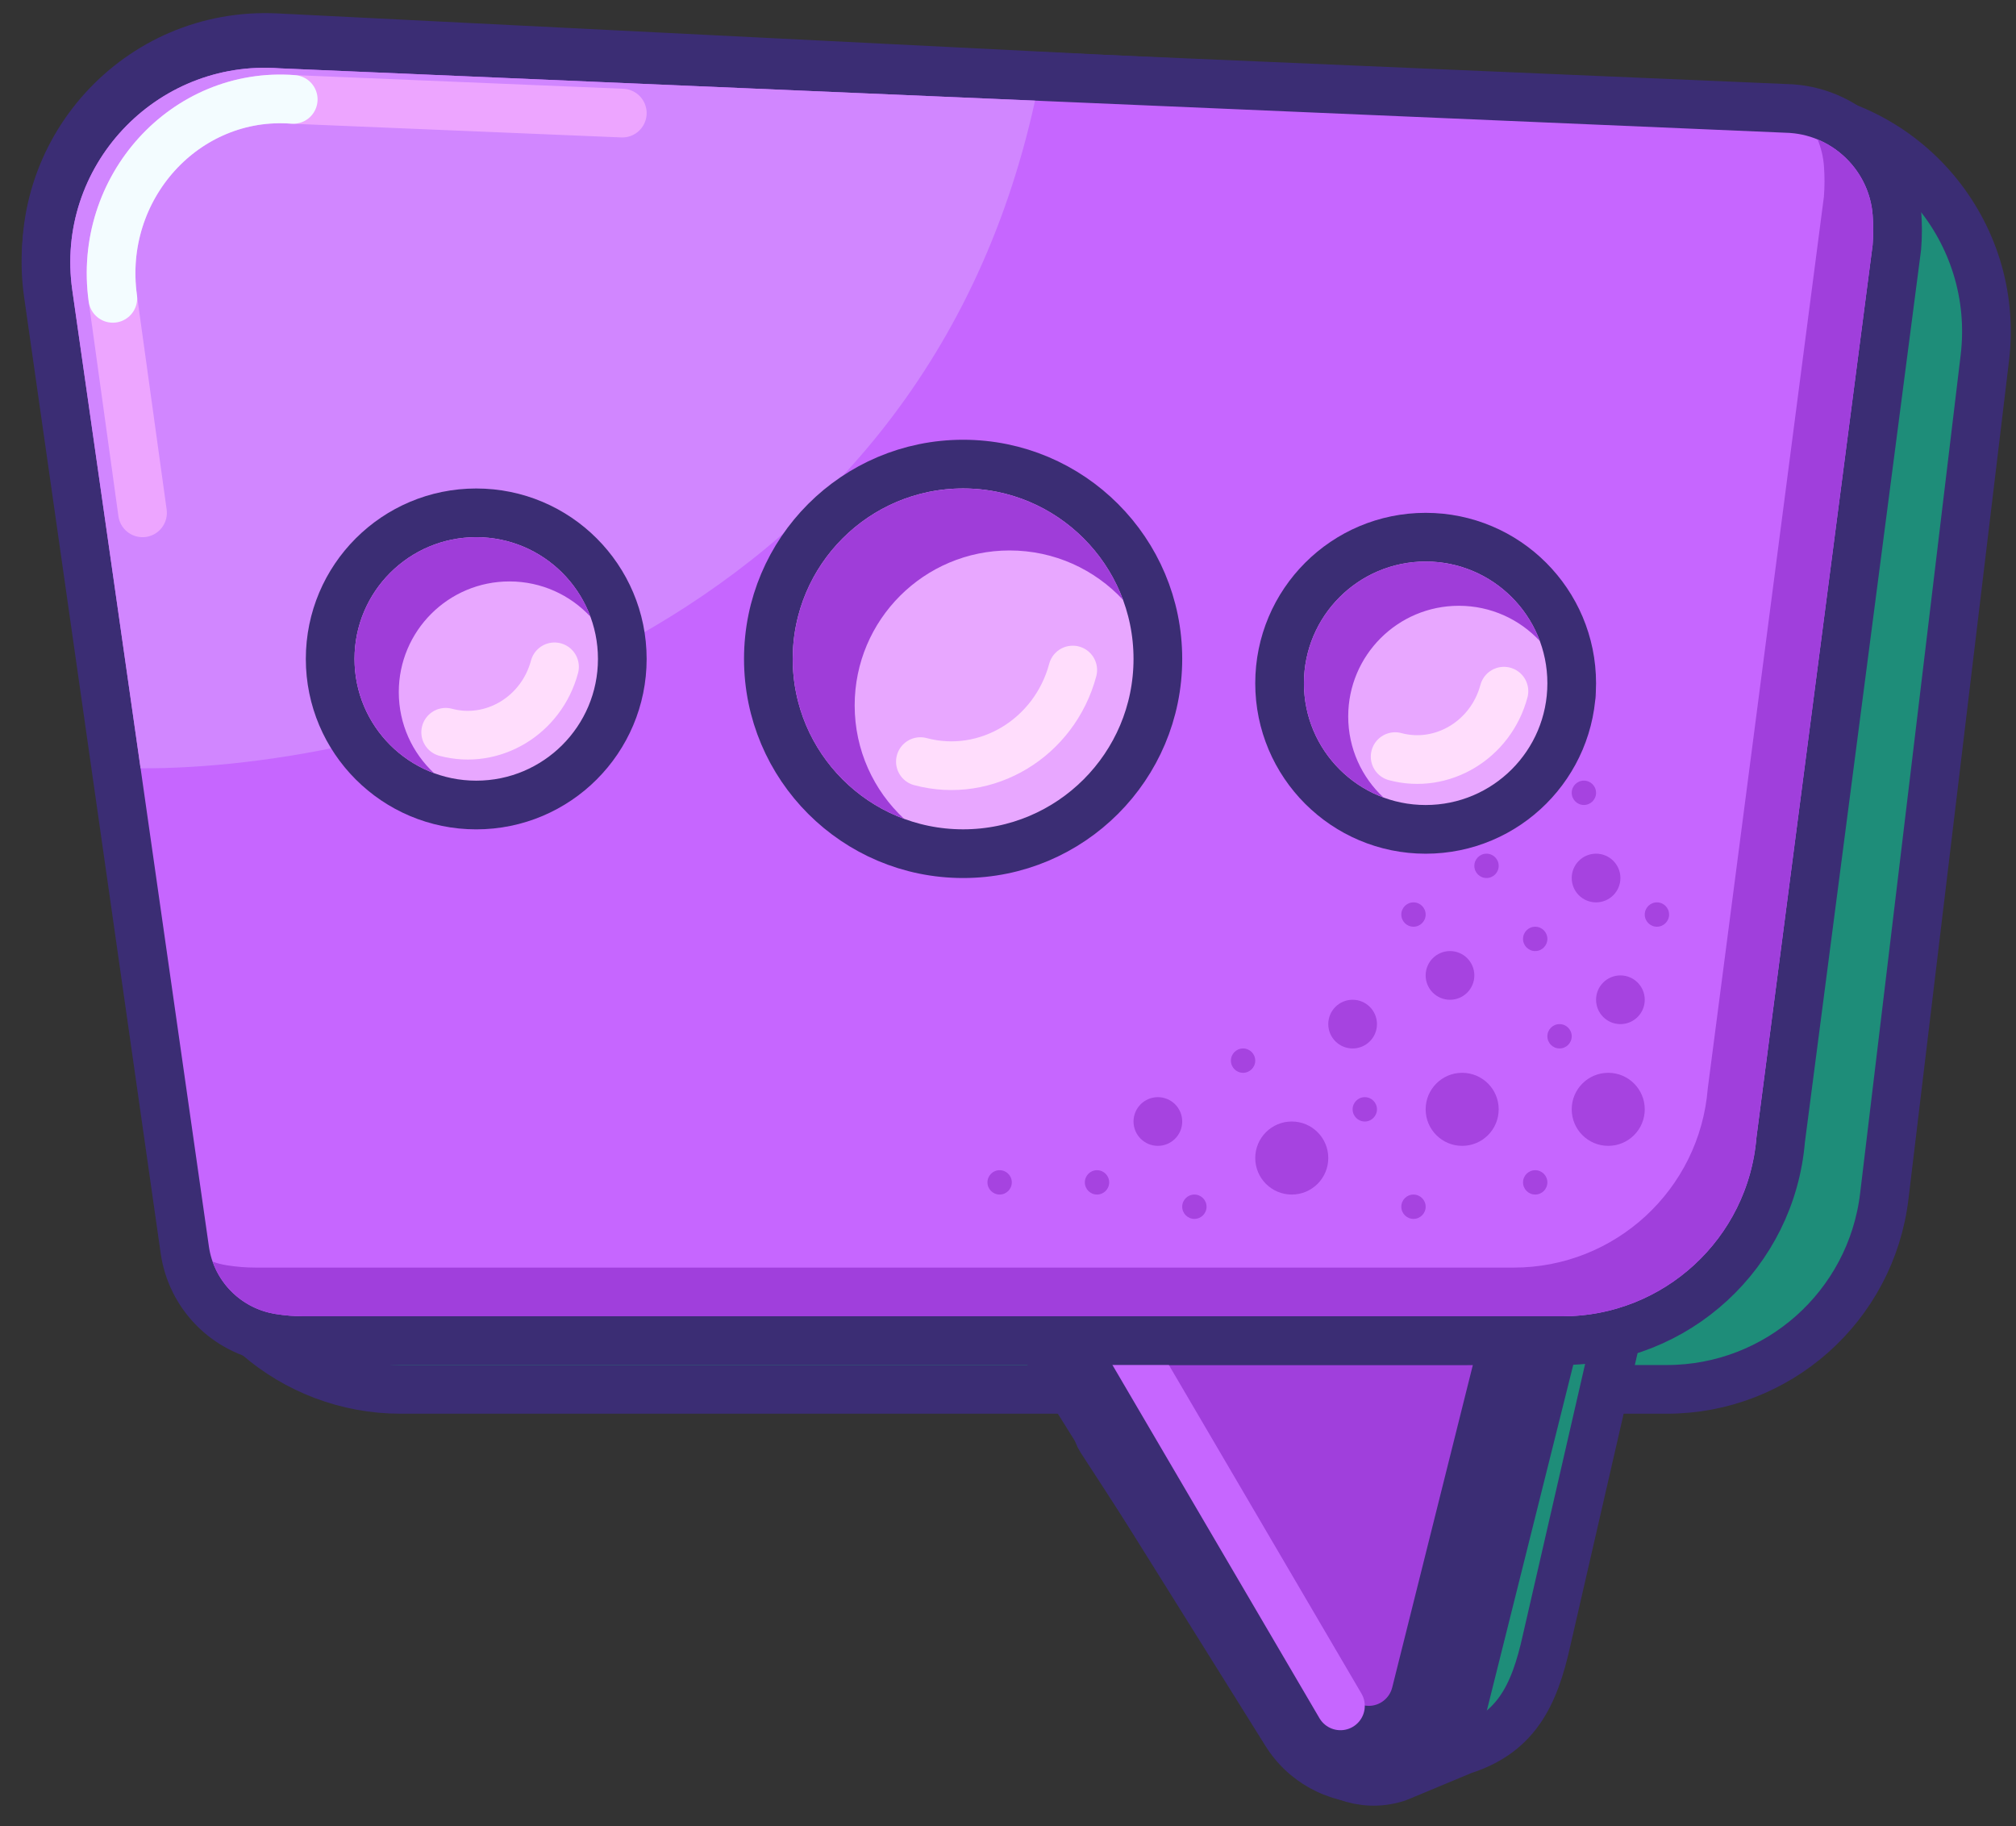 <svg width="53" height="48" viewBox="0 0 53 48" fill="none" xmlns="http://www.w3.org/2000/svg">
<rect x="0" y="0" width="53" height="48" fill="#333333" stroke="none"/>
<path d="M46.75 2.967C50.085 3.133 52.579 6.091 52.181 9.406L49.537 31.446C49.189 34.341 46.733 36.52 43.818 36.52H10.537C7.682 36.52 5.258 34.428 4.84 31.604L1.282 7.589C0.749 3.995 3.638 0.811 7.267 0.992L46.75 2.967Z" fill="#1E8D79" stroke="#3B2D74" stroke-width="1.28" stroke-linejoin="round"/>
<path d="M29.228 36.891C29.054 36.965 28.922 37.113 28.868 37.293C28.813 37.474 28.84 37.67 28.943 37.828L33.079 44.191C33.372 44.81 33.821 45.524 34.388 46.049C34.961 46.58 35.779 47.021 36.711 46.73C36.73 46.724 36.748 46.717 36.766 46.71L38.464 46.002C39.09 45.801 39.578 45.482 39.944 44.966C40.296 44.471 40.5 43.841 40.664 43.098L42.584 34.742C42.623 34.571 42.59 34.391 42.492 34.244L41.212 32.324C41.041 32.068 40.711 31.969 40.428 32.091L29.228 36.891Z" fill="#1E8D79" stroke="#3B2D74" stroke-width="1.28" stroke-linejoin="round"/>
<mask id="path-3-outside-1_1385_7575" maskUnits="userSpaceOnUse" x="25.72" y="32.217" width="17" height="16" fill="black">
<rect fill="white" x="25.72" y="32.217" width="17" height="16"/>
<path fill-rule="evenodd" clip-rule="evenodd" d="M27.72 34.599L34.357 45.218C34.707 45.779 35.322 46.119 35.983 46.119C36.863 46.119 37.63 45.52 37.843 44.667L40.455 34.217C39.855 34.464 39.199 34.599 38.513 34.599H27.72Z"/>
</mask>
<path fill-rule="evenodd" clip-rule="evenodd" d="M27.72 34.599L34.357 45.218C34.707 45.779 35.322 46.119 35.983 46.119C36.863 46.119 37.63 45.52 37.843 44.667L40.455 34.217C39.855 34.464 39.199 34.599 38.513 34.599H27.72Z" fill="#A03FDC"/>
<path d="M27.72 34.599V33.319C27.255 33.319 26.826 33.572 26.6 33.978C26.375 34.385 26.388 34.883 26.634 35.277L27.72 34.599ZM34.357 45.218L33.271 45.896V45.896L34.357 45.218ZM37.843 44.667L36.601 44.356V44.356L37.843 44.667ZM40.455 34.217L41.697 34.528C41.814 34.059 41.658 33.565 41.293 33.249C40.928 32.933 40.416 32.85 39.969 33.033L40.455 34.217ZM26.634 35.277L33.271 45.896L35.442 44.539L28.805 33.92L26.634 35.277ZM33.271 45.896C33.855 46.831 34.88 47.399 35.983 47.399V44.839C35.763 44.839 35.559 44.726 35.442 44.539L33.271 45.896ZM35.983 47.399C37.45 47.399 38.729 46.401 39.085 44.977L36.601 44.356C36.53 44.64 36.275 44.839 35.983 44.839V47.399ZM39.085 44.977L41.697 34.528L39.214 33.907L36.601 44.356L39.085 44.977ZM39.969 33.033C39.521 33.217 39.029 33.319 38.513 33.319V35.879C39.369 35.879 40.19 35.71 40.941 35.401L39.969 33.033ZM38.513 33.319H27.72V35.879H38.513V33.319Z" fill="#3B2D74" mask="url(#path-3-outside-1_1385_7575)"/>
<path d="M35.24 44.839L29.8 35.559" stroke="#C666FF" stroke-width="1.28" stroke-linecap="round" stroke-linejoin="round"/>
<path d="M47.117 2.857C47.11 2.856 47.103 2.856 47.096 2.855L7.39 1.157C3.724 0.889 0.747 4.076 1.267 7.716L4.858 32.854C5.029 34.046 5.955 34.98 7.14 35.17C7.42 35.215 7.708 35.239 8.001 35.239H41.073C44.071 35.239 46.566 32.941 46.814 29.955L49.864 6.531C49.866 6.521 49.867 6.51 49.868 6.5C49.892 6.199 49.892 5.901 49.87 5.609C49.762 4.142 48.58 2.966 47.117 2.857Z" fill="#C666FF" stroke="#3B2D74" stroke-width="1.28" stroke-linejoin="round"/>
<path fill-rule="evenodd" clip-rule="evenodd" d="M5.59 33.163C5.842 33.88 6.469 34.414 7.241 34.538C7.49 34.578 7.744 34.599 8.001 34.599H41.073C43.743 34.599 45.964 32.549 46.177 29.888L49.23 6.449C49.251 6.181 49.252 5.916 49.232 5.656C49.166 4.758 48.584 3.996 47.784 3.665C47.876 3.887 47.934 4.127 47.952 4.376C47.971 4.636 47.971 4.901 47.95 5.169L44.897 28.608C44.684 31.269 42.463 33.319 39.793 33.319H6.721C6.464 33.319 6.21 33.298 5.961 33.258C5.833 33.237 5.709 33.206 5.59 33.163Z" fill="#A03FDC"/>
<path d="M1.901 7.626C1.438 4.387 4.09 1.551 7.352 1.796L27.211 2.645C24.115 16.762 10.245 20.227 3.696 20.195L1.901 7.626Z" fill="#D186FF"/>
<path d="M16.36 2.973L7.709 2.613C4.87 2.393 2.563 4.937 2.966 7.842L3.747 13.48" stroke="#EDA5FF" stroke-width="1.28" stroke-linecap="round" stroke-linejoin="round"/>
<path d="M2.966 7.842C2.563 4.937 4.87 2.393 7.709 2.613" stroke="#F3FCFF" stroke-width="1.28" stroke-linecap="round" stroke-linejoin="round"/>
<ellipse cx="38.44" cy="29.159" rx="0.96" ry="0.96" fill="#A643E0"/>
<ellipse cx="42.28" cy="29.159" rx="0.96" ry="0.96" fill="#A643E0"/>
<ellipse cx="33.96" cy="30.439" rx="0.96" ry="0.96" fill="#A643E0"/>
<ellipse cx="39.72" cy="20.199" rx="0.96" ry="0.96" fill="#A643E0"/>
<ellipse cx="42.6" cy="26.279" rx="0.64" ry="0.64" fill="#A643E0"/>
<ellipse cx="38.12" cy="25.639" rx="0.64" ry="0.64" fill="#A643E0"/>
<ellipse cx="41.96" cy="23.079" rx="0.64" ry="0.64" fill="#A643E0"/>
<ellipse cx="35.56" cy="26.919" rx="0.64" ry="0.64" fill="#A643E0"/>
<ellipse cx="30.44" cy="29.479" rx="0.64" ry="0.64" fill="#A643E0"/>
<ellipse cx="26.28" cy="31.079" rx="0.32" ry="0.32" fill="#A643E0"/>
<ellipse cx="28.84" cy="31.079" rx="0.32" ry="0.32" fill="#A643E0"/>
<ellipse cx="31.4" cy="31.719" rx="0.32" ry="0.32" fill="#A643E0"/>
<ellipse cx="35.88" cy="29.159" rx="0.32" ry="0.32" fill="#A643E0"/>
<ellipse cx="37.16" cy="31.719" rx="0.32" ry="0.32" fill="#A643E0"/>
<ellipse cx="40.36" cy="31.079" rx="0.32" ry="0.32" fill="#A643E0"/>
<ellipse cx="41" cy="27.239" rx="0.32" ry="0.32" fill="#A643E0"/>
<ellipse cx="43.56" cy="24.039" rx="0.32" ry="0.32" fill="#A643E0"/>
<ellipse cx="41.64" cy="18.279" rx="0.32" ry="0.32" fill="#A643E0"/>
<ellipse cx="40.36" cy="24.679" rx="0.32" ry="0.32" fill="#A643E0"/>
<ellipse cx="37.16" cy="24.039" rx="0.32" ry="0.32" fill="#A643E0"/>
<ellipse cx="39.08" cy="22.759" rx="0.32" ry="0.32" fill="#A643E0"/>
<ellipse cx="41.64" cy="20.839" rx="0.32" ry="0.32" fill="#A643E0"/>
<ellipse cx="39.08" cy="16.999" rx="0.32" ry="0.32" fill="#A643E0"/>
<ellipse cx="32.68" cy="27.879" rx="0.32" ry="0.32" fill="#A643E0"/>
<path d="M12.52 21.16C14.641 21.16 16.36 19.44 16.36 17.32C16.36 15.199 14.641 13.48 12.52 13.48C10.399 13.48 8.68 15.199 8.68 17.32C8.68 19.44 10.399 21.16 12.52 21.16Z" fill="#E8A7FF" stroke="#3B2D74" stroke-width="1.28" stroke-linejoin="round"/>
<path fill-rule="evenodd" clip-rule="evenodd" d="M15.523 16.211C14.992 15.64 14.234 15.283 13.393 15.283C11.786 15.283 10.484 16.586 10.484 18.192C10.484 19.034 10.841 19.791 11.411 20.322C10.191 19.871 9.32 18.697 9.32 17.32C9.32 15.552 10.753 14.12 12.52 14.12C13.898 14.12 15.072 14.99 15.523 16.211Z" fill="#9F3DD9"/>
<path d="M14.578 17.528C14.235 18.809 12.954 19.579 11.717 19.248" stroke="#FFDDFC" stroke-width="1.28" stroke-linecap="round" stroke-linejoin="round"/>
<path d="M25.32 22.439C28.148 22.439 30.44 20.147 30.44 17.319C30.44 14.492 28.148 12.199 25.32 12.199C22.492 12.199 20.2 14.492 20.2 17.319C20.2 20.147 22.492 22.439 25.32 22.439Z" fill="#E8A7FF" stroke="#3B2D74" stroke-width="1.28" stroke-linejoin="round"/>
<path fill-rule="evenodd" clip-rule="evenodd" d="M29.524 15.767C28.78 14.968 27.719 14.469 26.542 14.469C24.293 14.469 22.469 16.292 22.469 18.541C22.469 19.719 22.969 20.78 23.768 21.523C22.059 20.892 20.84 19.248 20.84 17.319C20.84 14.845 22.846 12.839 25.32 12.839C27.249 12.839 28.893 14.058 29.524 15.767Z" fill="#9F3DD9"/>
<path d="M28.202 17.612C27.721 19.405 25.928 20.483 24.197 20.019" stroke="#FFDDFC" stroke-width="1.28" stroke-linecap="round" stroke-linejoin="round"/>
<path d="M37.48 21.8C39.601 21.8 41.32 20.081 41.32 17.96C41.32 15.839 39.601 14.12 37.48 14.12C35.359 14.12 33.64 15.839 33.64 17.96C33.64 20.081 35.359 21.8 37.48 21.8Z" fill="#E8A7FF" stroke="#3B2D74" stroke-width="1.28" stroke-linejoin="round"/>
<path fill-rule="evenodd" clip-rule="evenodd" d="M40.483 16.851C39.952 16.28 39.194 15.923 38.353 15.923C36.746 15.923 35.444 17.226 35.444 18.832C35.444 19.674 35.801 20.431 36.371 20.962C35.151 20.512 34.28 19.337 34.28 17.96C34.28 16.192 35.713 14.76 37.48 14.76C38.858 14.76 40.032 15.63 40.483 16.851Z" fill="#9F3DD9"/>
<path d="M39.538 18.168C39.195 19.449 37.914 20.219 36.678 19.888" stroke="#FFDDFC" stroke-width="1.28" stroke-linecap="round" stroke-linejoin="round"/>
</svg>
